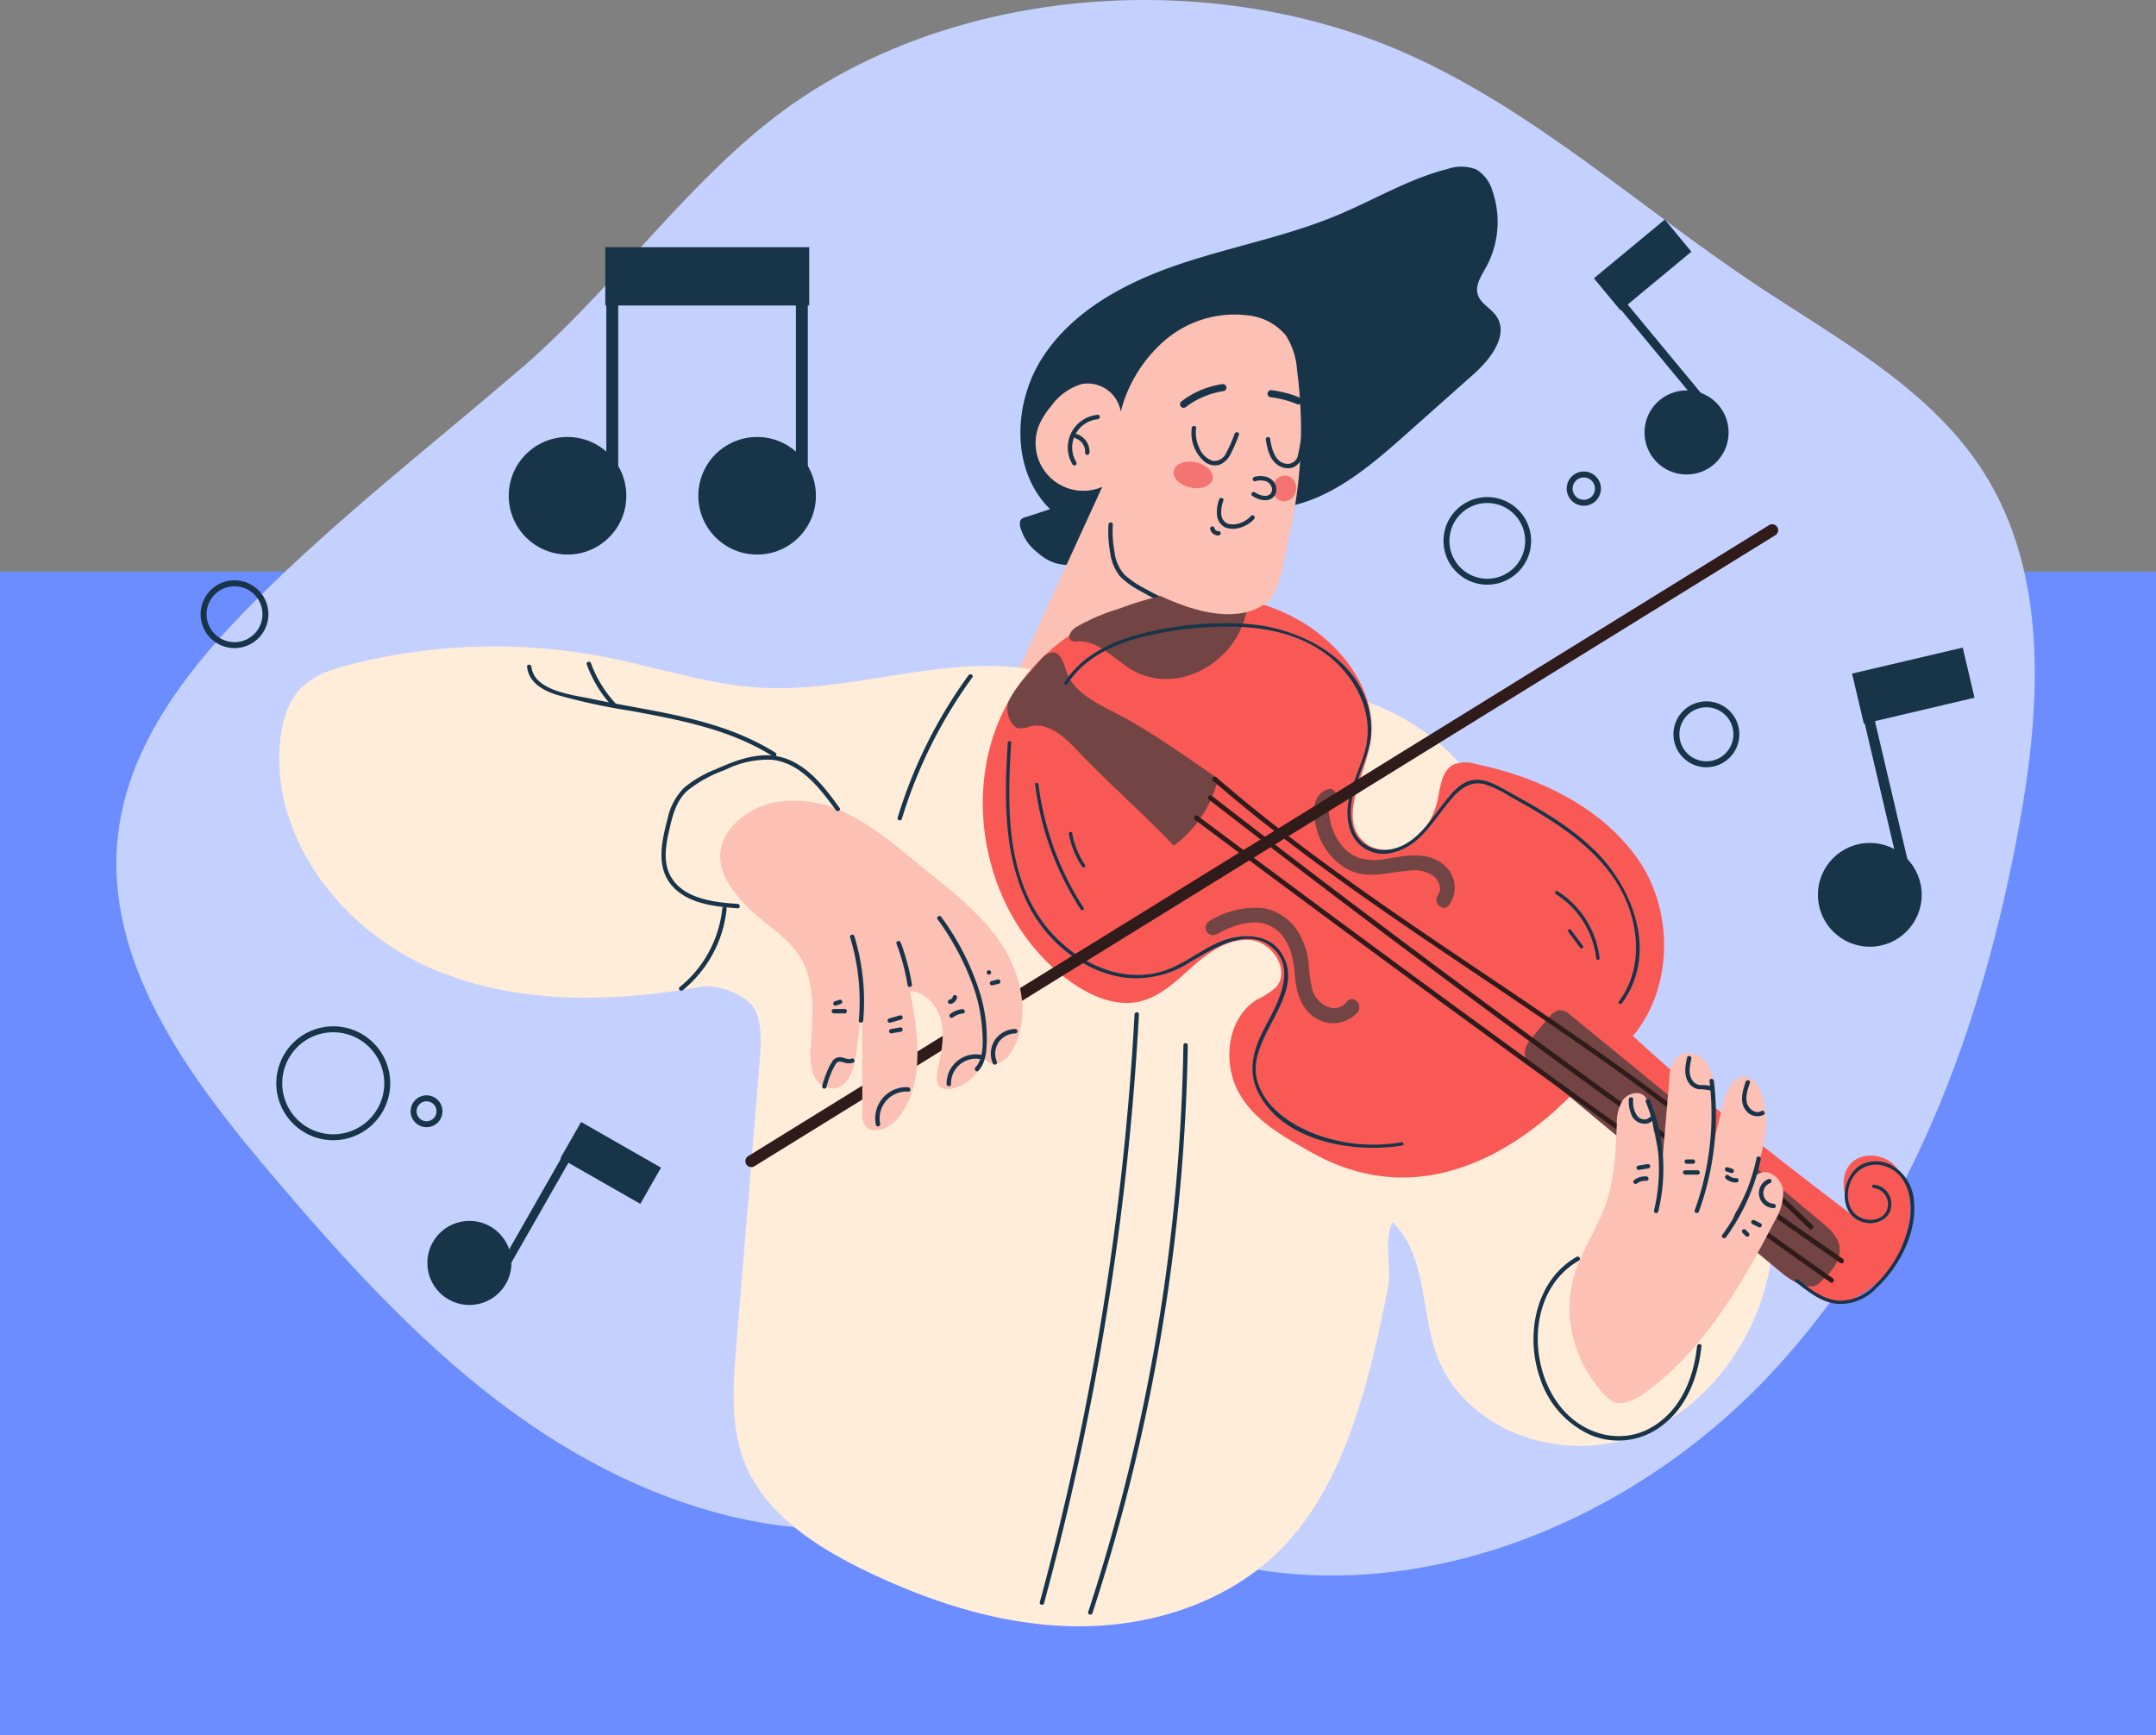 <svg xmlns="http://www.w3.org/2000/svg" width="315" height="253.51" viewBox="0 0 315 253.51">
  <rect x="0" y="0" width="315" height="253.51" fill="#808080" stroke="none"/>
  <g id="Grupo_85029" data-name="Grupo 85029" transform="translate(-265 -3244.678)">
    <g id="Grupo_85023" data-name="Grupo 85023">
      <rect id="Rectángulo_34651" data-name="Rectángulo 34651" width="315" height="170" transform="translate(265 3328.188)" fill="#6b8dff"/>
      <g id="Grupo_84254" data-name="Grupo 84254" transform="translate(267.564 3206.015)">
        <g id="Grupo_84000" data-name="Grupo 84000" transform="translate(14.436 38.664)">
          <path id="Trazado_118280" data-name="Trazado 118280" d="M150.733,260.461q-1.2-.2-2.42-.329c-9.524-1-19.038,1.6-28.608,1.95-17.246.633-34.142-6.148-48.252-16.087S45.68,223.081,34.517,209.919c-12-14.151-24.265-30.864-22.133-49.294,1.554-13.433,10.581-24.753,20.16-34.3,12.117-12.078,25.638-22.591,38.6-33.715,12.9-11.062,23.176-25.694,36.23-36.083,25.318-20.152,64.385-22.921,93.363-9.99,18.593,8.3,33.9,22.359,50.84,33.646,12.12,8.075,25.648,15.244,33.431,27.553,9.43,14.915,8.31,34.063,5.164,51.426-5.324,29.378-16.037,58.687-36.5,80.429s-52.013,34.594-80.929,27.161C165.35,264.852,158.235,261.7,150.733,260.461Z" transform="translate(-12.141 -38.664)" fill="#c4d1ff"/>
        </g>
        <g id="Grupo_157821" data-name="Grupo 157821" transform="translate(5005.083 8086.985)">
          <g id="Grupo_84430" data-name="Grupo 84430" transform="translate(-5254.65 -8103.897)">
            <g id="Grupo_84403" data-name="Grupo 84403" transform="translate(287.806 79.925)">
              <g id="Grupo_84256" data-name="Grupo 84256" transform="translate(108.196)">
                <path id="Trazado_118411" data-name="Trazado 118411" d="M368.7,125.427c-5.794-5.65-5.455-15.612-.987-22.36S379.778,92.294,387.44,89.69s15.7-4.078,23.174-7.189c5.4-2.247,10.478-5.34,16.143-6.773a6.051,6.051,0,0,1,4.206.069,5.419,5.419,0,0,1,2.38,3.21,13.821,13.821,0,0,1-.964,11.093c-.692,1.244-1.615,2.6-1.2,3.966.4,1.324,1.879,1.982,2.679,3.108,1.937,2.727-.763,6.286-3.262,8.508l-9.843,8.752c-5.236,4.655-10.855,9.5-17.756,10.7-2.807.489-5.68.339-8.521.545-6.141.448-11.5,2.767-16.83,5.687-3.722,2.041-7.3,3.571-10.861.344a6.954,6.954,0,0,1-2.468-3.749c-.221-1.277.424-1.233,1.519-1.593Q367.266,125.9,368.7,125.427Z" transform="translate(-364.268 -75.383)" fill="#173449"/>
              </g>
              <g id="Grupo_84290" data-name="Grupo 84290" transform="translate(83.019 21.589)">
                <g id="Grupo_84257" data-name="Grupo 84257">
                  <path id="Trazado_118412" data-name="Trazado 118412" d="M386.836,149.7c1.242-7.363,1.353-9.681,2.76-16.736,4.659,1.85,10.453,3.479,15.471,1.708,3.472-1.224,3.664-6.489,4.515-10.072a68.338,68.338,0,0,0,1.261-24.693,10.765,10.765,0,0,0-1.626-5.05,8.278,8.278,0,0,0-5.579-2.949,15.673,15.673,0,0,0-11.886,3.464,20.411,20.411,0,0,0-6.667,10.607,4.909,4.909,0,0,0-5.684-4.041,8.477,8.477,0,0,0-4.488,3.236,11,11,0,0,0-1.762,2.78,6.971,6.971,0,0,0,9.229,9.016c-3.959,8.624-8.691,19.008-12.65,27.63l-24.571,7.388s21.182,6.242,41.236,7.352c0,0,11.147,3.287,15.9.789Z" transform="translate(-345.16 -91.769)" fill="#fcc0b4"/>
                </g>
                <g id="Grupo_84262" data-name="Grupo 84262" transform="translate(32.204 14.673)">
                  <g id="Grupo_84259" data-name="Grupo 84259">
                    <g id="Grupo_84258" data-name="Grupo 84258">
                      <path id="Trazado_118413" data-name="Trazado 118413" d="M373.958,102.907a4.788,4.788,0,0,0-3.677,7.255.321.321,0,0,0,.553-.323,4.15,4.15,0,0,1,3.124-6.292c.406-.043.41-.684,0-.64Z" transform="translate(-369.601 -102.904)" fill="#173449"/>
                    </g>
                  </g>
                  <g id="Grupo_84261" data-name="Grupo 84261" transform="translate(0.881 2.804)">
                    <g id="Grupo_84260" data-name="Grupo 84260">
                      <path id="Trazado_118414" data-name="Trazado 118414" d="M370.5,105.663a2,2,0,0,1,1.046.793,1.958,1.958,0,0,1,.347,1.308.32.32,0,1,0,.64,0,2.691,2.691,0,0,0-1.863-2.72.32.32,0,0,0-.17.618Z" transform="translate(-370.269 -105.033)" fill="#173449"/>
                    </g>
                  </g>
                </g>
                <g id="Grupo_84264" data-name="Grupo 84264" transform="translate(31.623 56.134)">
                  <g id="Grupo_84263" data-name="Grupo 84263">
                    <path id="Trazado_118415" data-name="Trazado 118415" d="M372.042,136.876a5.34,5.34,0,0,0-2.4-2.464.326.326,0,0,0-.437.115.322.322,0,0,0,.115.437,4.75,4.75,0,0,1,2.171,2.235.323.323,0,0,0,.439.115.327.327,0,0,0,.115-.437Z" transform="translate(-369.16 -134.372)" fill="#173449"/>
                  </g>
                </g>
                <g id="Grupo_84266" data-name="Grupo 84266" transform="translate(36.826 57.027)">
                  <g id="Grupo_84265" data-name="Grupo 84265">
                    <path id="Trazado_118416" data-name="Trazado 118416" d="M373.7,137.8a5.462,5.462,0,0,1,1.978-2.156.321.321,0,0,0-.324-.553,6.111,6.111,0,0,0-2.207,2.385.329.329,0,0,0,.115.439.324.324,0,0,0,.439-.115Z" transform="translate(-373.109 -135.049)" fill="#173449"/>
                  </g>
                </g>
                <g id="Grupo_84289" data-name="Grupo 84289" transform="translate(38.099 10.19)">
                  <g id="Grupo_84283" data-name="Grupo 84283">
                    <g id="Grupo_84276" data-name="Grupo 84276" transform="translate(10.486)">
                      <g id="Grupo_84271" data-name="Grupo 84271" transform="translate(1.674 6.106)">
                        <g id="Grupo_84268" data-name="Grupo 84268">
                          <g id="Grupo_84267" data-name="Grupo 84267">
                            <path id="Trazado_118417" data-name="Trazado 118417" d="M383.342,104.441a5.527,5.527,0,0,0,1.773,4.836,2.423,2.423,0,0,0,2.241.544,3.033,3.033,0,0,0,1.6-1.457,22.977,22.977,0,0,0,1.273-2.919c.155-.382-.464-.548-.618-.17a20.021,20.021,0,0,1-1.253,2.842,1.9,1.9,0,0,1-1.937,1.128,3.185,3.185,0,0,1-1.955-1.842,5.278,5.278,0,0,1-.489-2.962c.047-.408-.593-.4-.64,0Z" transform="translate(-383.304 -104.137)" fill="#173449"/>
                          </g>
                        </g>
                        <g id="Grupo_84270" data-name="Grupo 84270" transform="translate(10.852 1.048)">
                          <g id="Grupo_84269" data-name="Grupo 84269">
                            <path id="Trazado_118418" data-name="Trazado 118418" d="M391.545,105.9c.242,1.456.626,3.185,2.091,3.887a2.442,2.442,0,0,0,1.916.153,2.307,2.307,0,0,0,1.306-1.618,11.615,11.615,0,0,0,.257-1.344l.265-1.642c.065-.4-.553-.576-.618-.17a27.442,27.442,0,0,1-.511,2.948,1.532,1.532,0,0,1-1.509,1.318c-1.87-.065-2.335-2.237-2.579-3.7-.067-.406-.685-.235-.618.17Z" transform="translate(-391.54 -104.932)" fill="#173449"/>
                          </g>
                        </g>
                      </g>
                      <g id="Grupo_84273" data-name="Grupo 84273">
                        <g id="Grupo_84272" data-name="Grupo 84272">
                          <path id="Trazado_118419" data-name="Trazado 118419" d="M382.817,102.892a12.105,12.105,0,0,1,5.614-2.377.524.524,0,0,0,.365-.64.534.534,0,0,0-.642-.364,12.741,12.741,0,0,0-5.863,2.481.539.539,0,0,0-.187.714.524.524,0,0,0,.713.186Z" transform="translate(-382.034 -99.502)" fill="#173449"/>
                        </g>
                      </g>
                      <g id="Grupo_84275" data-name="Grupo 84275" transform="translate(12.787 0.875)">
                        <g id="Grupo_84274" data-name="Grupo 84274">
                          <path id="Trazado_118420" data-name="Trazado 118420" d="M392.258,101.211a14.673,14.673,0,0,1,3.845,1.028.524.524,0,0,0,.642-.364.534.534,0,0,0-.364-.64,15.6,15.6,0,0,0-4.123-1.066.525.525,0,0,0-.52.522.532.532,0,0,0,.52.52Z" transform="translate(-391.738 -100.166)" fill="#173449"/>
                        </g>
                      </g>
                    </g>
                    <g id="Grupo_84278" data-name="Grupo 84278" transform="translate(0 20.203)">
                      <g id="Grupo_84277" data-name="Grupo 84277">
                        <path id="Trazado_118421" data-name="Trazado 118421" d="M374.107,115.143a16.875,16.875,0,0,0,.257,4.145,6.954,6.954,0,0,0,1.41,3.409,11.624,11.624,0,0,0,2.926,2.12,35.7,35.7,0,0,0,3.821,1.937c.374.163.7-.389.323-.553a35.744,35.744,0,0,1-3.368-1.675,14.431,14.431,0,0,1-3-2.02A5.985,5.985,0,0,1,375,119.224a16.172,16.172,0,0,1-.254-4.081c.025-.411-.615-.41-.64,0Z" transform="translate(-374.075 -114.835)" fill="#173449"/>
                      </g>
                    </g>
                    <g id="Grupo_84279" data-name="Grupo 84279" transform="translate(9.174 10.822)">
                      <ellipse id="Elipse_4788" data-name="Elipse 4788" cx="1.881" cy="2.902" rx="1.881" ry="2.902" transform="matrix(0.209, -0.978, 0.978, 0.209, 0, 3.679)" fill="#f47471"/>
                    </g>
                    <g id="Grupo_84280" data-name="Grupo 84280" transform="translate(23.649 13.037)">
                      <ellipse id="Elipse_4789" data-name="Elipse 4789" cx="1.881" cy="1.73" rx="1.881" ry="1.73" transform="matrix(0.209, -0.978, 0.978, 0.209, 0, 3.679)" fill="#f47471"/>
                    </g>
                    <g id="Grupo_84282" data-name="Grupo 84282" transform="translate(20.932 13.428)">
                      <g id="Grupo_84281" data-name="Grupo 84281">
                        <path id="Trazado_118422" data-name="Trazado 118422" d="M390.52,110.451a2.538,2.538,0,0,1,1.436-.029,1.372,1.372,0,0,1,.895.773,1.035,1.035,0,0,1-.086,1.05.941.941,0,0,1-.391.273,1.269,1.269,0,0,1-.572.063,2.669,2.669,0,0,1-.686-.163,3.533,3.533,0,0,1-.672-.345.321.321,0,1,0-.324.553c.856.552,2.241.971,3.056.117a1.623,1.623,0,0,0,.346-1.553,1.946,1.946,0,0,0-1.086-1.266,3.059,3.059,0,0,0-2.086-.091.321.321,0,0,0,.17.618Z" transform="translate(-389.961 -109.693)" fill="#173449"/>
                      </g>
                    </g>
                  </g>
                  <g id="Grupo_84288" data-name="Grupo 84288" transform="translate(14.885 16.625)">
                    <g id="Grupo_84285" data-name="Grupo 84285" transform="translate(0.966)">
                      <g id="Grupo_84284" data-name="Grupo 84284">
                        <path id="Trazado_118423" data-name="Trazado 118423" d="M386.458,112.344a5.053,5.053,0,0,0-.283,2.527,2.212,2.212,0,0,0,1.232,1.588,3.426,3.426,0,0,0,2.265-.04,4.4,4.4,0,0,0,1.891-1.208c.278-.3-.174-.758-.453-.453a3.72,3.72,0,0,1-1.534,1.02,3.02,3.02,0,0,1-1.857.119,1.591,1.591,0,0,1-.941-1.266,4.588,4.588,0,0,1,.3-2.116c.12-.4-.5-.564-.618-.17Z" transform="translate(-386.105 -112.12)" fill="#173449"/>
                      </g>
                    </g>
                    <g id="Grupo_84287" data-name="Grupo 84287" transform="translate(0 4.162)">
                      <g id="Grupo_84286" data-name="Grupo 84286">
                        <path id="Trazado_118424" data-name="Trazado 118424" d="M385.381,115.685a1.218,1.218,0,0,0,1.215.916.334.334,0,0,0,.227-.094.32.32,0,0,0-.227-.547.844.844,0,0,1-.153,0l.084.011a.917.917,0,0,1-.221-.059l.076.032a.928.928,0,0,1-.209-.123l.065.05a1,1,0,0,1-.163-.162l.05.065a.923.923,0,0,1-.116-.2l.033.076a.8.8,0,0,1-.042-.134.322.322,0,0,0-.394-.223.328.328,0,0,0-.224.394Z" transform="translate(-385.372 -115.278)" fill="#173449"/>
                      </g>
                    </g>
                  </g>
                </g>
              </g>
              <g id="Grupo_84291" data-name="Grupo 84291" transform="translate(0 70.106)">
                <path id="Trazado_118425" data-name="Trazado 118425" d="M392.819,132.076c-13.284-2.5-26.812,3.3-40.31,2.54-7.607-.428-14.923-2.925-22.4-4.409a85.247,85.247,0,0,0-37.672,1.046c-2.5.643-5.077,1.459-6.929,3.257-2.121,2.059-2.971,5.108-3.247,8.052-1.283,13.716,8.538,26.755,21.024,32.577s26.99,5.6,40.551,3.165c2.449-.439,7.064,1.366,7.973,3.683s.719,4.9.517,7.379q-1.7,20.7-3.4,41.4c-.468,5.7-.905,11.628,1.175,16.952,2.948,7.542,10.322,12.351,17.61,15.884,9.57,4.638,19.947,8,30.581,8.159s21.571-3.144,29.333-10.416c10.132-9.492,13.78-25.369,16.5-38.983.614-3.07-.7-6.817.686-9.626,5.562,5.314,3.807,14.867,7.445,21.644,4.866,9.069,16.827,13.022,26.682,10.053s17.29-11.8,20.186-21.681c1.12-3.822,1.627-7.981.362-11.758-2.592-7.738-11.293-11.231-17.458-16.58-15.4-13.357-15.138-39.022-30.837-52.022-7.817-6.472-18.352-8.616-28.487-9.143s-20.357.341-30.405-1.084C392.942,130.085,392.18,134.157,392.819,132.076Z" transform="translate(-282.153 -128.59)" fill="#ffecd9"/>
              </g>
              <g id="Grupo_84320" data-name="Grupo 84320" transform="translate(102.789 61.906)">
                <g id="Grupo_84292" data-name="Grupo 84292" transform="translate(0 0.678)">
                  <path id="Trazado_118426" data-name="Trazado 118426" d="M446.863,195.283c10.006,8.787,23.763,20.333,33.769,29.121,1.739,1.527,3.874,2.5,6.018,1.623a14.825,14.825,0,0,0,8.99-13.957,8.334,8.334,0,0,0-2.552-6.118c-1.739-1.465-4.655-1.634-6.161.07-1.745,1.974-.856,5.052.241,7.447-11.118-8.464-21.753-16.681-32.021-26.157,5.978-7.08,5.978-18.581.549-26.089s-14.42-11.74-23.488-13.64a4.927,4.927,0,0,0-3.326.113c-1.493.8-1.795,2.751-2.132,4.409a11.087,11.087,0,0,1-3.666,6.7c-2.057,1.592-5.243,1.9-7.194.182-3.722-3.285-.219-9.142.809-14,1.642-7.755-4.289-15.367-11.35-18.97-13.9-7.093-32.847-1.721-40.957,11.612s-4.168,32.628,8.524,41.709c2.948,2.111,6.591,3.746,10.129,2.951,3.11-.7,5.492-3.107,7.881-5.218s5.317-4.124,8.482-3.745,5.722,4.523,3.58,6.883A11.637,11.637,0,0,1,400.235,182c-4.186,2.557-5.061,8.678-2.925,13.094s6.723,6.9,11,9.3C429.021,216.006,445.93,195.882,446.863,195.283Z" transform="translate(-360.165 -122.881)" fill="#f85955"/>
                </g>
                <g id="Grupo_84293" data-name="Grupo 84293" transform="translate(79.149 61.324)">
                  <path id="Trazado_118427" data-name="Trazado 118427" d="M466.24,203.39c-.274-1.474-1.5-2.558-2.65-3.518q-18.233-15.232-36.66-30.23a2.336,2.336,0,0,0-1.638-.725,2.284,2.284,0,0,0-1.306.882q-1.494,1.66-2.846,3.44a2.98,2.98,0,0,0-.852,2.411,3.027,3.027,0,0,0,1.136,1.427l35.917,29.851c1.331,1.105,3.077,2.481,4.92,2.353.835-.058,1.312-.752,1.876-1.3a8.69,8.69,0,0,0,1.61-2A3.9,3.9,0,0,0,466.24,203.39Z" transform="translate(-420.235 -168.908)" fill="#724444"/>
                </g>
                <g id="Grupo_84295" data-name="Grupo 84295" transform="translate(48.396 29.029)">
                  <g id="Grupo_84294" data-name="Grupo 84294">
                    <path id="Trazado_118428" data-name="Trazado 118428" d="M398.834,144.469c-2.465.892-2.109,4.037-1.472,6.053a9.4,9.4,0,0,0,4.515,5.655c2.887,1.427,5.762.39,8.771.163a5.087,5.087,0,0,1,3.78.825c.667.59,1.24,1.874.6,2.672-.88,1.095.669,2.663,1.559,1.557a4.288,4.288,0,0,0-.771-5.94c-2.211-1.882-5.326-1.362-7.94-.933a8.79,8.79,0,0,1-4.476-.075,5.975,5.975,0,0,1-2.609-1.995,8.393,8.393,0,0,1-1.474-3.127c-.109-.443-.6-2.478.1-2.733,1.323-.478.751-2.609-.586-2.124Z" transform="translate(-396.895 -144.398)" fill="#724444"/>
                  </g>
                </g>
                <g id="Grupo_84297" data-name="Grupo 84297" transform="translate(32.557 46.346)">
                  <g id="Grupo_84296" data-name="Grupo 84296">
                    <path id="Trazado_118429" data-name="Trazado 118429" d="M386.522,161.432c2.286-1.307,5.664-2.518,8.131-1.024,2.427,1.472,3.06,4.406,3.261,7.027.19,2.457.839,4.905,3.074,6.284a4.756,4.756,0,0,0,6.079-.871c.888-1.09-.661-2.658-1.559-1.557-1.654,2.029-4.259.48-5-1.548a21.134,21.134,0,0,1-.59-4.23,11.916,11.916,0,0,0-1.173-3.763,7.542,7.542,0,0,0-5.476-4.124,12.8,12.8,0,0,0-7.862,1.9,1.1,1.1,0,0,0,1.112,1.9Z" transform="translate(-384.874 -157.54)" fill="#724444"/>
                  </g>
                </g>
                <g id="Grupo_84298" data-name="Grupo 84298" transform="translate(3.577 9.053)">
                  <path id="Trazado_118430" data-name="Trazado 118430" d="M387.2,157.5a17.028,17.028,0,0,0,6.467-9.8c-5.137-3.5-9.909-7.024-15.452-9.839-2.743-1.393-5.8-3-6.734-5.927-.394-1.232-.992-3.029-2.223-2.633a2.928,2.928,0,0,0-1.17.654c-1.75,2.12-3.812,3.953-5,6.431-.563,1.173.091,3.547,1.332,3.932a3.451,3.451,0,0,0,1.8-.256c2.59-.635,4.969,1.484,6.8,3.424C377.557,148.307,382.648,152.668,387.2,157.5Z" transform="translate(-362.879 -129.237)" fill="#724444"/>
                </g>
                <g id="Grupo_84299" data-name="Grupo 84299" transform="translate(12.634)">
                  <path id="Trazado_118431" data-name="Trazado 118431" d="M386.422,135.02a10.227,10.227,0,0,1-6.891-.685c-2.936-1.485-5.282-4.7-8.566-4.508a1.541,1.541,0,0,1-.908-.1c-.718-.444-.029-1.539.688-1.984a30.591,30.591,0,0,1,6.368-2.721,47.874,47.874,0,0,1,9.317-2.488,18.875,18.875,0,0,1,5.263.03,14.1,14.1,0,0,1,2.6.654c.884.316,1.568.406,1.494,1.409a12.206,12.206,0,0,1-4.573,8A11.957,11.957,0,0,1,386.422,135.02Z" transform="translate(-369.754 -122.367)" fill="#724444"/>
                </g>
                <g id="Grupo_84301" data-name="Grupo 84301" transform="translate(118.653 83.425)">
                  <g id="Grupo_84300" data-name="Grupo 84300">
                    <path id="Trazado_118432" data-name="Trazado 118432" d="M461.737,189.591a2.381,2.381,0,0,1,1.821,3.444c-.805,1.476-2.982,1.492-4.222.611-1.535-1.09-1.685-3.316-.987-4.923a3.958,3.958,0,0,1,4.319-2.5c3.963.689,4.927,5.04,4.273,8.43a17.444,17.444,0,0,1-5.06,9.131,6.981,6.981,0,0,1-5.354,2.27c-2.256-.217-4.183-1.755-5.883-3.123-.242-.2-.59.149-.345.345,1.776,1.43,3.728,2.966,6.069,3.245a7.3,7.3,0,0,0,5.743-2.287c3.336-3.1,6-8.16,5.484-12.818a6.446,6.446,0,0,0-2.81-4.873,4.774,4.774,0,0,0-4.882-.344c-3.127,1.789-3.5,7.632.588,8.45,1.6.32,3.5-.453,3.768-2.215a2.83,2.83,0,0,0-2.523-3.336.244.244,0,0,0,0,.488Z" transform="translate(-450.216 -185.682)" fill="#173449"/>
                  </g>
                </g>
                <g id="Grupo_84303" data-name="Grupo 84303" transform="translate(32.862 29.969)">
                  <g id="Grupo_84302" data-name="Grupo 84302">
                    <path id="Trazado_118433" data-name="Trazado 118433" d="M477.9,212.823q-36.461-25.3-71.863-52.073-10.2-7.718-20.307-15.558c-.354-.274-.855.22-.5.5q35.1,27.221,71.305,52.985,10.459,7.441,21.007,14.756c.373.26.726-.35.356-.607Z" transform="translate(-385.106 -145.111)" fill="#301b1b"/>
                  </g>
                </g>
                <g id="Grupo_84305" data-name="Grupo 84305" transform="translate(30.874 32.876)">
                  <g id="Grupo_84304" data-name="Grupo 84304">
                    <path id="Trazado_118434" data-name="Trazado 118434" d="M476.905,214.957q-36.574-25.891-72.6-52.536-10.123-7.489-20.2-15.035c-.362-.271-.714.34-.354.609q35.87,26.854,72.291,52.962,10.234,7.334,20.511,14.608c.37.262.722-.348.356-.607Z" transform="translate(-383.597 -147.317)" fill="#301b1b"/>
                  </g>
                </g>
                <g id="Grupo_84307" data-name="Grupo 84307" transform="translate(33.515 27.239)">
                  <g id="Grupo_84306" data-name="Grupo 84306">
                    <path id="Trazado_118435" data-name="Trazado 118435" d="M473.333,208.584c-20.215-19.87-44.966-34-67.864-50.417-6.621-4.749-13.089-9.708-19.256-15.037-.341-.3-.841.2-.5.5,21.56,18.631,46.671,32.428,69.135,49.856a203.666,203.666,0,0,1,17.984,15.6c.323.318.821-.179.5-.5Z" transform="translate(-385.601 -143.039)" fill="#301b1b"/>
                  </g>
                </g>
                <g id="Grupo_84309" data-name="Grupo 84309" transform="translate(11.899 4.794)">
                  <g id="Grupo_84308" data-name="Grupo 84308">
                    <path id="Trazado_118436" data-name="Trazado 118436" d="M450.663,181.546c5.313-7.17,1.758-16.8-4.069-22.438-3.583-3.464-7.954-5.97-12.3-8.352-1.655-.908-3.534-2.167-5.522-1.793-1.825.345-3.107,2.046-4.181,3.413-1.727,2.2-3.262,4.764-5.849,6.061-3.226,1.617-6.84.457-7.546-3.3-.916-4.876,3.023-9.073,2.851-13.93-.324-9.259-9.682-14.394-17.889-15.066a48.9,48.9,0,0,0-15.915,1.48c-4.351,1.129-8.488,3.168-11.011,7.023-.171.264.25.507.422.245,2.507-3.83,6.667-5.78,10.984-6.863a50.769,50.769,0,0,1,13.885-1.488c5.181.174,10.455,1.53,14.322,5.155,3.517,3.3,5.589,8.085,4.31,12.886-.979,3.677-3.357,7.214-2.323,11.163a5.133,5.133,0,0,0,6.525,3.741c4.256-1.1,6.074-5.338,8.848-8.279,1.188-1.261,2.619-2.109,4.4-1.665a16.4,16.4,0,0,1,3.71,1.787c2.09,1.149,4.166,2.323,6.164,3.627,4.568,2.983,8.91,6.794,10.969,11.98,1.874,4.721,1.895,10.169-1.215,14.366-.187.253.236.5.422.246Z" transform="translate(-369.196 -126.005)" fill="#173449"/>
                  </g>
                </g>
                <g id="Grupo_84311" data-name="Grupo 84311" transform="translate(3.385 22.037)">
                  <g id="Grupo_84310" data-name="Grupo 84310">
                    <path id="Trazado_118437" data-name="Trazado 118437" d="M420.509,197.7a24.1,24.1,0,0,1-12.492-1.154c-3.68-1.389-7.624-3.994-8.628-8.047-1.548-6.252,7.707-12.577,3.431-18.66-1.514-2.154-4.324-2.538-6.745-2.062-3.432.675-6.108,3.178-9.269,4.509-6.933,2.915-14.608-1.107-18.739-6.809-5.384-7.431-5.126-17.427-4.577-26.152.02-.314-.469-.312-.489,0-.5,8-.683,16.594,3.111,23.909,2.752,5.307,8.109,9.682,14.149,10.429a14.543,14.543,0,0,0,9.285-2.231c3.37-1.953,8.57-5.407,12.242-2.041s.148,8.77-1.547,12.162c-1.38,2.763-2.135,5.732-.758,8.654,3.465,7.352,14,9.16,21.156,7.964.31-.051.179-.522-.129-.47Z" transform="translate(-362.734 -139.092)" fill="#173449"/>
                  </g>
                </g>
                <g id="Grupo_84313" data-name="Grupo 84313" transform="translate(83.609 43.933)">
                  <g id="Grupo_84312" data-name="Grupo 84312">
                    <path id="Trazado_118438" data-name="Trazado 118438" d="M430.128,165.546a13.39,13.39,0,0,0-6.147-9.8c-.267-.167-.513.254-.246.42a12.869,12.869,0,0,1,5.9,9.377c.036.308.523.312.489,0Z" transform="translate(-423.62 -155.71)" fill="#173449"/>
                  </g>
                </g>
                <g id="Grupo_84315" data-name="Grupo 84315" transform="translate(85.495 49.504)">
                  <g id="Grupo_84314" data-name="Grupo 84314">
                    <path id="Trazado_118439" data-name="Trazado 118439" d="M427.238,162.4l-1.731-2.337a.252.252,0,0,0-.333-.088.247.247,0,0,0-.087.335l1.73,2.337a.253.253,0,0,0,.335.087.245.245,0,0,0,.087-.333Z" transform="translate(-425.051 -159.938)" fill="#173449"/>
                  </g>
                </g>
                <g id="Grupo_84317" data-name="Grupo 84317" transform="translate(7.644 28.124)">
                  <g id="Grupo_84316" data-name="Grupo 84316">
                    <path id="Trazado_118440" data-name="Trazado 118440" d="M365.969,143.944a43.374,43.374,0,0,0,6.658,18.275c.17.264.593.018.42-.245a42.892,42.892,0,0,1-6.591-18.03c-.038-.308-.527-.312-.488,0Z" transform="translate(-365.966 -143.711)" fill="#173449"/>
                  </g>
                </g>
                <g id="Grupo_84319" data-name="Grupo 84319" transform="translate(12.577 35.293)">
                  <g id="Grupo_84318" data-name="Grupo 84318">
                    <path id="Trazado_118441" data-name="Trazado 118441" d="M369.715,149.459a12.618,12.618,0,0,0,1.929,4.768c.174.26.6.016.422-.246a12.256,12.256,0,0,1-1.88-4.653c-.055-.308-.526-.178-.47.13Z" transform="translate(-369.711 -149.152)" fill="#173449"/>
                  </g>
                </g>
              </g>
              <g id="Grupo_84321" data-name="Grupo 84321" transform="translate(128.445 60.649)">
                <path id="Trazado_118442" data-name="Trazado 118442" d="M396.1,123.753s-3.815,5.679-16.466-.406C379.636,123.347,391.451,118.736,396.1,123.753Z" transform="translate(-379.636 -121.413)" fill="#fcc0b4"/>
              </g>
              <g id="Grupo_84354" data-name="Grupo 84354" transform="translate(64.424 52.247)">
                <g id="Grupo_84322" data-name="Grupo 84322" transform="translate(3.673)">
                  <path id="Trazado_118443" data-name="Trazado 118443" d="M334.706,208.975a.869.869,0,0,1-.458-1.607l149.157-92.2a.867.867,0,1,1,.912,1.476l-149.155,92.2A.862.862,0,0,1,334.706,208.975Z" transform="translate(-333.835 -115.036)" fill="#301b1b"/>
                </g>
                <g id="Grupo_84323" data-name="Grupo 84323" transform="translate(0 40.363)">
                  <path id="Trazado_118444" data-name="Trazado 118444" d="M344.289,181.644a9.068,9.068,0,0,0,.323,3.912,3.221,3.221,0,0,0,2.969,2.206c2.113-.133,2.983-2.737,3.284-4.834q.555-3.874.918-7.771l.029,16.269a3.412,3.412,0,0,0,.216,1.46c.846,1.8,3.673.829,4.928-.718,4.07-5.021,3.045-12.309,1.806-18.653,2.365.071,4.185,2.334,4.631,4.656s-.13,4.705-.6,7.026c-.175.863-.249,1.949.489,2.43a1.9,1.9,0,0,0,1.26.2,6.092,6.092,0,0,0,5.207-6.194c-.991.772.057,2.567,1.314,2.538s2.214-1.134,2.8-2.244c2.538-4.787,1.211-10.862-1.8-15.37s-7.439-7.824-11.641-11.246c-3.315-2.7-6.576-5.545-10.393-7.475a17.02,17.02,0,0,0-11.382-1.818c-3.291.773-7.051,3.43-7.549,7.018-.464,3.336,2.065,6.332,4.266,8.512,2.729,2.7,6.491,4.583,8.026,8.265C344.938,173.51,344.555,177.744,344.289,181.644Z" transform="translate(-331.048 -145.669)" fill="#fcc0b4"/>
                </g>
                <g id="Grupo_84325" data-name="Grupo 84325" transform="translate(14.894 77.885)">
                  <g id="Grupo_84324" data-name="Grupo 84324">
                    <path id="Trazado_118445" data-name="Trazado 118445" d="M346.6,174.362c-.394.178-.926-.111-1.318-.182a1.316,1.316,0,0,0-1.426.531,8.9,8.9,0,0,0-.876,1.745,13.69,13.69,0,0,0-.621,1.892.321.321,0,0,0,.618.17,13.546,13.546,0,0,1,.578-1.789,8.942,8.942,0,0,1,.817-1.64c.282-.418.689-.315,1.112-.2a2.036,2.036,0,0,0,1.439.026.323.323,0,0,0,.115-.437.328.328,0,0,0-.439-.115Z" transform="translate(-342.352 -174.146)" fill="#173449"/>
                  </g>
                </g>
                <g id="Grupo_84327" data-name="Grupo 84327" transform="translate(18.97 59.98)">
                  <g id="Grupo_84326" data-name="Grupo 84326">
                    <path id="Trazado_118446" data-name="Trazado 118446" d="M347.367,173.1a32.671,32.671,0,0,0-1.29-12.322c-.119-.393-.738-.225-.617.17a32.207,32.207,0,0,1,1.266,12.152c-.036.411.6.408.64,0Z" transform="translate(-345.445 -160.557)" fill="#173449"/>
                  </g>
                </g>
                <g id="Grupo_84329" data-name="Grupo 84329" transform="translate(25.734 60.904)">
                  <g id="Grupo_84328" data-name="Grupo 84328">
                    <path id="Trazado_118447" data-name="Trazado 118447" d="M352.851,167.574a32.985,32.985,0,0,0-1.633-6.1c-.144-.383-.763-.217-.618.17a32.879,32.879,0,0,1,1.633,6.1c.067.406.685.235.618-.17Z" transform="translate(-350.578 -161.259)" fill="#173449"/>
                  </g>
                </g>
                <g id="Grupo_84331" data-name="Grupo 84331" transform="translate(31.691 57.248)">
                  <g id="Grupo_84330" data-name="Grupo 84330">
                    <path id="Trazado_118448" data-name="Trazado 118448" d="M361.144,181.084c1.136-1.273,1.2-3.056,1.214-4.683a22.9,22.9,0,0,0-.872-6.244,37.8,37.8,0,0,0-5.774-11.53c-.236-.335-.792-.016-.553.323a38.671,38.671,0,0,1,5.382,10.284,23.75,23.75,0,0,1,1.129,5.655c.123,1.81.307,4.3-.979,5.742-.273.307.178.762.453.453Z" transform="translate(-355.1 -158.484)" fill="#173449"/>
                  </g>
                </g>
                <g id="Grupo_84333" data-name="Grupo 84333" transform="translate(22.66 82.259)">
                  <g id="Grupo_84332" data-name="Grupo 84332">
                    <path id="Trazado_118449" data-name="Trazado 118449" d="M353.057,177.473a4.549,4.549,0,0,0-4.721,5.491c.08.4.7.233.618-.17a3.911,3.911,0,0,1,4.1-4.68c.412.022.411-.618,0-.64Z" transform="translate(-348.246 -177.466)" fill="#173449"/>
                  </g>
                </g>
                <g id="Grupo_84335" data-name="Grupo 84335" transform="translate(33.067 77.444)">
                  <g id="Grupo_84334" data-name="Grupo 84334">
                    <path id="Trazado_118450" data-name="Trazado 118450" d="M361.089,173.882a4.273,4.273,0,0,0-4.937,4.288c.026.41.668.412.64,0a3.63,3.63,0,0,1,4.127-3.671c.4.08.575-.536.17-.617Z" transform="translate(-356.144 -173.812)" fill="#173449"/>
                  </g>
                </g>
                <g id="Grupo_84337" data-name="Grupo 84337" transform="translate(39.536 73.757)">
                  <g id="Grupo_84336" data-name="Grupo 84336">
                    <path id="Trazado_118451" data-name="Trazado 118451" d="M364.628,171.014a3.694,3.694,0,0,0-2.926,1.527,3.642,3.642,0,0,0-.377,3.453.331.331,0,0,0,.394.224.321.321,0,0,0,.224-.394,3.057,3.057,0,0,1,.273-2.9,3.019,3.019,0,0,1,2.413-1.266.32.32,0,0,0,0-.64Z" transform="translate(-361.053 -171.014)" fill="#173449"/>
                  </g>
                </g>
                <g id="Grupo_84339" data-name="Grupo 84339" transform="translate(16.282 70.835)">
                  <g id="Grupo_84338" data-name="Grupo 84338">
                    <path id="Trazado_118452" data-name="Trazado 118452" d="M343.725,169.436h1.586a.32.32,0,1,0,0-.64h-1.586a.32.32,0,1,0,0,.64Z" transform="translate(-343.405 -168.796)" fill="#173449"/>
                  </g>
                </g>
                <g id="Grupo_84341" data-name="Grupo 84341" transform="translate(16.509 69.475)">
                  <g id="Grupo_84340" data-name="Grupo 84340">
                    <path id="Trazado_118453" data-name="Trazado 118453" d="M343.983,168.621l.68-.227a.339.339,0,0,0,.191-.148.329.329,0,0,0,.032-.246.321.321,0,0,0-.394-.224l-.68.227a.339.339,0,0,0-.191.148.328.328,0,0,0-.032.246.319.319,0,0,0,.146.191.327.327,0,0,0,.248.033Z" transform="translate(-343.577 -167.763)" fill="#173449"/>
                  </g>
                </g>
                <g id="Grupo_84343" data-name="Grupo 84343" transform="translate(24.662 73.527)">
                  <g id="Grupo_84342" data-name="Grupo 84342">
                    <path id="Trazado_118454" data-name="Trazado 118454" d="M350.171,171.7l1.356-.241a.322.322,0,0,0,.224-.394.328.328,0,0,0-.394-.224l-1.357.241a.322.322,0,0,0-.223.394.328.328,0,0,0,.394.224Z" transform="translate(-349.765 -170.839)" fill="#173449"/>
                  </g>
                </g>
                <g id="Grupo_84345" data-name="Grupo 84345" transform="translate(24.44 71.754)">
                  <g id="Grupo_84344" data-name="Grupo 84344">
                    <path id="Trazado_118455" data-name="Trazado 118455" d="M350,170.575l1.585-.452a.323.323,0,0,0,.224-.394.327.327,0,0,0-.394-.224l-1.586.452a.321.321,0,0,0,.171.618Z" transform="translate(-349.597 -169.493)" fill="#173449"/>
                  </g>
                </g>
                <g id="Grupo_84347" data-name="Grupo 84347" transform="translate(33.482 70.855)">
                  <g id="Grupo_84346" data-name="Grupo 84346">
                    <path id="Trazado_118456" data-name="Trazado 118456" d="M357.006,169.993c-.059.046.032-.024.042-.03l.088-.062c.061-.04.121-.078.184-.112s.111-.061.167-.088c.032-.016.065-.03.1-.045s.033-.014,0,0l.05-.02a3.119,3.119,0,0,1,.386-.121c.07-.017.141-.032.211-.043l.054-.008c-.041.005-.042.005-.005,0l.107-.011a.321.321,0,1,0,0-.642,3.425,3.425,0,0,0-1.833.729.319.319,0,0,0,0,.452.331.331,0,0,0,.453,0Z" transform="translate(-356.459 -168.811)" fill="#173449"/>
                  </g>
                </g>
                <g id="Grupo_84349" data-name="Grupo 84349" transform="translate(33.271 68.801)">
                  <g id="Grupo_84348" data-name="Grupo 84348">
                    <path id="Trazado_118457" data-name="Trazado 118457" d="M356.7,168.537a1.181,1.181,0,0,0,.588-.307,1.193,1.193,0,0,0,.336-.573.335.335,0,0,0-.033-.246.32.32,0,0,0-.585.076.924.924,0,0,1-.043.133l.032-.076a.856.856,0,0,1-.112.19l.05-.065a.951.951,0,0,1-.162.163l.065-.05a.915.915,0,0,1-.2.116l.076-.032a.809.809,0,0,1-.183.053.324.324,0,0,0-.191.148.323.323,0,0,0,.115.439l.076.032a.316.316,0,0,0,.171,0Z" transform="translate(-356.299 -167.252)" fill="#173449"/>
                  </g>
                </g>
                <g id="Grupo_84351" data-name="Grupo 84351" transform="translate(39.387 66.518)">
                  <g id="Grupo_84350" data-name="Grupo 84350">
                    <path id="Trazado_118458" data-name="Trazado 118458" d="M361.347,166.375l.907-.228a.324.324,0,0,0,.224-.394.327.327,0,0,0-.394-.224l-.907.228a.32.32,0,0,0,.17.618Z" transform="translate(-360.94 -165.519)" fill="#173449"/>
                  </g>
                </g>
                <g id="Grupo_84353" data-name="Grupo 84353" transform="translate(38.95 65.171)">
                  <g id="Grupo_84352" data-name="Grupo 84352">
                    <path id="Trazado_118459" data-name="Trazado 118459" d="M360.917,165.137a.32.32,0,0,0,0-.64.32.32,0,0,0,0,.64Z" transform="translate(-360.609 -164.497)" fill="#173449"/>
                  </g>
                </g>
              </g>
              <g id="Grupo_84386" data-name="Grupo 84386" transform="translate(188.497 129.523)">
                <g id="Grupo_84355" data-name="Grupo 84355">
                  <path id="Trazado_118460" data-name="Trazado 118460" d="M438.214,221.8c7.463-6.235,12.474-14.868,16.945-23.5a8.047,8.047,0,0,0,1.285-4.544c-.2-1.588-1.791-3.092-3.3-2.575-2.531.866-1.581,5.479-4.031,6.556,3.048-5.575,6.186-11.974,4.22-18.017-.376-1.153-1.115-2.386-2.318-2.546-1.8-.237-2.837,1.958-3.282,3.722l-2.705,10.739a35.62,35.62,0,0,0,1.451-12.158,7.7,7.7,0,0,0-1.323-4.509c-1-1.237-3.019-1.775-4.215-.723a4.625,4.625,0,0,0-1.124,3.193l-1.12,13.114-1.81-8.915a3.2,3.2,0,0,0-.655-1.615c-.843-.9-2.464-.478-3.2.509a6.279,6.279,0,0,0-.893,3.526c-.181,3.764-.261,7.6-1.434,11.179-1.253,3.832-3.7,7.2-4.837,11.069a17.371,17.371,0,0,0,.306,10.368,18,18,0,0,0,2.407,4.713c.762,1.063,2.218,3.215,3.579,3.414C434.214,225.1,436.773,223.006,438.214,221.8Z" transform="translate(-425.212 -173.684)" fill="#fcc0b4"/>
                </g>
                <g id="Grupo_84357" data-name="Grupo 84357" transform="translate(11.126 6.729)">
                  <g id="Grupo_84356" data-name="Grupo 84356">
                    <path id="Trazado_118461" data-name="Trazado 118461" d="M433.681,179.174a25.859,25.859,0,0,1,1.21,15.868c-.1.4.52.571.617.17A26.43,26.43,0,0,0,434.3,179c-.154-.377-.773-.212-.618.17Z" transform="translate(-433.656 -178.791)" fill="#173449"/>
                  </g>
                </g>
                <g id="Grupo_84359" data-name="Grupo 84359" transform="translate(18.281 3.767)">
                  <g id="Grupo_84358" data-name="Grupo 84358">
                    <path id="Trazado_118462" data-name="Trazado 118462" d="M441.272,176.848a41.209,41.209,0,0,1-2.165,18.906c-.14.389.478.555.618.17a41.637,41.637,0,0,0,2.187-19.076c-.049-.4-.69-.408-.64,0Z" transform="translate(-439.086 -176.544)" fill="#173449"/>
                  </g>
                </g>
                <g id="Grupo_84361" data-name="Grupo 84361" transform="translate(22.264 15.105)">
                  <g id="Grupo_84360" data-name="Grupo 84360">
                    <path id="Trazado_118463" data-name="Trazado 118463" d="M447.183,185.379a29.4,29.4,0,0,1-5.013,11.251c-.242.333.312.652.553.323a29.83,29.83,0,0,0,5.077-11.4c.086-.4-.532-.574-.617-.17Z" transform="translate(-442.109 -185.148)" fill="#173449"/>
                  </g>
                </g>
                <g id="Grupo_84363" data-name="Grupo 84363" transform="translate(8.676 6.465)">
                  <g id="Grupo_84362" data-name="Grupo 84362">
                    <path id="Trazado_118464" data-name="Trazado 118464" d="M431.8,178.9a4.856,4.856,0,0,0,.5,2.5,2.145,2.145,0,0,0,1.825,1.061,1.51,1.51,0,0,0,1.092-.455c.283-.3-.169-.752-.453-.453a.907.907,0,0,1-.835.257,1.779,1.779,0,0,1-.436-.14,1.49,1.49,0,0,1-.418-.3,3.555,3.555,0,0,1-.631-2.472.32.32,0,0,0-.64,0Z" transform="translate(-431.797 -178.591)" fill="#173449"/>
                  </g>
                </g>
                <g id="Grupo_84365" data-name="Grupo 84365" transform="translate(16.93 0.423)">
                  <g id="Grupo_84364" data-name="Grupo 84364">
                    <path id="Trazado_118465" data-name="Trazado 118465" d="M438.326,174.235c-.267,1.224-.524,2.629.264,3.725a2.146,2.146,0,0,0,1.373.9,8.488,8.488,0,0,1,1.876.211.323.323,0,0,0,.394-.224.328.328,0,0,0-.224-.394,5.058,5.058,0,0,0-1.66-.188,1.555,1.555,0,0,1-1.206-.629c-.7-.939-.428-2.181-.2-3.232.087-.4-.53-.573-.618-.17Z" transform="translate(-438.062 -174.005)" fill="#173449"/>
                  </g>
                </g>
                <g id="Grupo_84367" data-name="Grupo 84367" transform="translate(25.22 3.971)">
                  <g id="Grupo_84366" data-name="Grupo 84366">
                    <path id="Trazado_118466" data-name="Trazado 118466" d="M444.884,176.919c-.415,1.228-.9,2.792-.108,3.978a2.087,2.087,0,0,0,2.726.851c.35-.217.029-.771-.323-.553-.714.441-1.584-.125-1.941-.772-.559-1.012-.075-2.332.262-3.334.133-.391-.486-.56-.617-.17Z" transform="translate(-444.353 -176.698)" fill="#173449"/>
                  </g>
                </g>
                <g id="Grupo_84369" data-name="Grupo 84369" transform="translate(27.694 18.375)">
                  <g id="Grupo_84368" data-name="Grupo 84368">
                    <path id="Trazado_118467" data-name="Trazado 118467" d="M447.65,187.647a2.2,2.2,0,0,0,.718,4.26c.412.018.411-.622,0-.64a1.562,1.562,0,0,1-.548-3,.33.33,0,0,0,.224-.394.322.322,0,0,0-.394-.224Z" transform="translate(-446.23 -187.63)" fill="#173449"/>
                  </g>
                </g>
                <g id="Grupo_84371" data-name="Grupo 84371" transform="translate(9.347 18.015)">
                  <g id="Grupo_84370" data-name="Grupo 84370">
                    <path id="Trazado_118468" data-name="Trazado 118468" d="M432.787,188.423a2.293,2.293,0,0,1,.357-.225l.095-.045c.062-.029-.049.017.021-.009s.132-.047.2-.067.136-.037.2-.05l.079-.013c.037-.005.034-.005-.007,0l.051-.005a2.372,2.372,0,0,1,.422,0,.321.321,0,0,0,.32-.32.329.329,0,0,0-.32-.32,2.559,2.559,0,0,0-1.746.5.355.355,0,0,0-.148.191.328.328,0,0,0,.033.246.323.323,0,0,0,.437.116Z" transform="translate(-432.306 -187.357)" fill="#173449"/>
                  </g>
                </g>
                <g id="Grupo_84373" data-name="Grupo 84373" transform="translate(9.796 16.216)">
                  <g id="Grupo_84372" data-name="Grupo 84372">
                    <path id="Trazado_118469" data-name="Trazado 118469" d="M433.053,186.842l1.36-.227a.322.322,0,0,0,.224-.394.33.33,0,0,0-.394-.224l-1.36.228a.322.322,0,0,0-.224.394.328.328,0,0,0,.394.223Z" transform="translate(-432.647 -185.991)" fill="#173449"/>
                  </g>
                </g>
                <g id="Grupo_84375" data-name="Grupo 84375" transform="translate(16.595 17.122)">
                  <g id="Grupo_84374" data-name="Grupo 84374">
                    <path id="Trazado_118470" data-name="Trazado 118470" d="M438.127,187.319h1.812a.32.32,0,1,0,0-.64h-1.812a.32.32,0,1,0,0,.64Z" transform="translate(-437.807 -186.679)" fill="#173449"/>
                  </g>
                </g>
                <g id="Grupo_84377" data-name="Grupo 84377" transform="translate(16.821 15.536)">
                  <g id="Grupo_84376" data-name="Grupo 84376">
                    <path id="Trazado_118471" data-name="Trazado 118471" d="M438.3,186.115h.905a.32.32,0,1,0,0-.64H438.3a.32.32,0,1,0,0,.64Z" transform="translate(-437.979 -185.475)" fill="#173449"/>
                  </g>
                </g>
                <g id="Grupo_84379" data-name="Grupo 84379" transform="translate(22.725 17.791)">
                  <g id="Grupo_84378" data-name="Grupo 84378">
                    <path id="Trazado_118472" data-name="Trazado 118472" d="M442.551,187.731a2.21,2.21,0,0,0,1.575.569.32.32,0,1,0,0-.64c-.058,0-.116,0-.174,0l-.088-.005-.043-.005c-.036,0-.029,0,.02,0-.01.008-.072-.012-.086-.014l-.086-.018a1.746,1.746,0,0,1-.167-.05l-.083-.03.016.007-.04-.017c-.053-.025-.1-.053-.156-.082s-.1-.062-.146-.1l-.036-.025c.037.028.041.03.013.009s-.043-.038-.066-.058a.321.321,0,0,0-.453.453Z" transform="translate(-442.459 -187.187)" fill="#173449"/>
                  </g>
                </g>
                <g id="Grupo_84381" data-name="Grupo 84381" transform="translate(22.714 16.669)">
                  <g id="Grupo_84380" data-name="Grupo 84380">
                    <path id="Trazado_118473" data-name="Trazado 118473" d="M442.684,186.965l.68.227a.32.32,0,0,0,.17-.618l-.68-.227a.32.32,0,1,0-.17.618Z" transform="translate(-442.451 -186.335)" fill="#173449"/>
                  </g>
                </g>
                <g id="Grupo_84383" data-name="Grupo 84383" transform="translate(26.563 24.382)">
                  <g id="Grupo_84382" data-name="Grupo 84382">
                    <path id="Trazado_118474" data-name="Trazado 118474" d="M445.526,192.786l.905.455a.345.345,0,0,0,.248.032.32.32,0,0,0,.076-.585l-.905-.455a.345.345,0,0,0-.248-.033.334.334,0,0,0-.191.148.326.326,0,0,0,.115.439Z" transform="translate(-445.372 -192.189)" fill="#173449"/>
                  </g>
                </g>
                <g id="Grupo_84385" data-name="Grupo 84385" transform="translate(25.204 25.731)">
                  <g id="Grupo_84384" data-name="Grupo 84384">
                    <path id="Trazado_118475" data-name="Trazado 118475" d="M444.435,193.76l.453.453a.329.329,0,0,0,.227.094.319.319,0,0,0,.32-.32.34.34,0,0,0-.094-.227l-.453-.453a.321.321,0,0,0-.453,0,.322.322,0,0,0-.094.227.329.329,0,0,0,.094.227Z" transform="translate(-444.341 -193.213)" fill="#173449"/>
                  </g>
                </g>
              </g>
              <g id="Grupo_84388" data-name="Grupo 84388" transform="translate(55.841 86.01)">
                <g id="Grupo_84387" data-name="Grupo 84387">
                  <path id="Trazado_118476" data-name="Trazado 118476" d="M350.564,148.35c-1.951-2.677-4.1-5.558-7.211-6.953-3.672-1.647-7.452-.231-10.893,1.308a16.551,16.551,0,0,0-4.628,2.7,9.124,9.124,0,0,0-2.426,4.605c-.86,3.269-1.752,7.184.854,9.916,2.352,2.465,6.193,2.863,9.4,3.087.411.029.41-.611,0-.64-3.326-.232-7.723-.676-9.659-3.822-1.214-1.969-.91-4.365-.434-6.51.49-2.211.987-4.583,2.716-6.182a18.884,18.884,0,0,1,5.546-3.06,13.889,13.889,0,0,1,6.85-1.486c4.2.468,7.024,4.2,9.331,7.362.24.331.8.011.552-.323Z" transform="translate(-324.533 -140.66)" fill="#173449"/>
                </g>
              </g>
              <g id="Grupo_84390" data-name="Grupo 84390" transform="translate(58.39 108.131)">
                <g id="Grupo_84389" data-name="Grupo 84389">
                  <path id="Trazado_118477" data-name="Trazado 118477" d="M332.8,157.755a16.988,16.988,0,0,1-6.224,11.445c-.32.26.134.71.453.453a17.619,17.619,0,0,0,6.411-11.9c.042-.41-.6-.406-.64,0Z" transform="translate(-326.468 -157.449)" fill="#173449"/>
                </g>
              </g>
              <g id="Grupo_84392" data-name="Grupo 84392" transform="translate(36.207 72.768)">
                <g id="Grupo_84391" data-name="Grupo 84391">
                  <path id="Trazado_118478" data-name="Trazado 118478" d="M345.919,143.48c-5.313-3.352-11.387-4.9-17.5-6.085-3.137-.606-6.289-1.132-9.413-1.8-2.7-.576-8.368-1.146-8.736-4.681-.041-.406-.683-.411-.64,0,.244,2.337,2.355,3.479,4.409,4.125a89.3,89.3,0,0,0,10.677,2.311c7.226,1.328,14.568,2.7,20.876,6.68.349.221.672-.333.323-.553Z" transform="translate(-309.633 -130.611)" fill="#173449"/>
                </g>
              </g>
              <g id="Grupo_84394" data-name="Grupo 84394" transform="translate(44.906 72.346)">
                <g id="Grupo_84393" data-name="Grupo 84393">
                  <path id="Trazado_118479" data-name="Trazado 118479" d="M320.386,136.281a17.185,17.185,0,0,1-3.514-5.772c-.138-.385-.758-.219-.617.17a17.963,17.963,0,0,0,3.677,6.056c.281.3.733-.15.453-.453Z" transform="translate(-316.234 -130.29)" fill="#173449"/>
                </g>
              </g>
              <g id="Grupo_84396" data-name="Grupo 84396" transform="translate(90.333 74.175)">
                <g id="Grupo_84395" data-name="Grupo 84395">
                  <path id="Trazado_118480" data-name="Trazado 118480" d="M361.082,131.816a69.615,69.615,0,0,0-10.355,20.809c-.12.4.5.564.618.17a69.054,69.054,0,0,1,10.289-20.655c.244-.333-.312-.654-.552-.324Z" transform="translate(-350.711 -131.678)" fill="#173449"/>
                </g>
              </g>
              <g id="Grupo_84398" data-name="Grupo 84398" transform="translate(183.249 159.242)">
                <g id="Grupo_84397" data-name="Grupo 84397">
                  <path id="Trazado_118481" data-name="Trazado 118481" d="M427.553,196.284c-6.116,3.448-7.563,11.6-5.339,17.818a13.654,13.654,0,0,0,7.381,8.235,10.469,10.469,0,0,0,10.437-1.4c3.643-2.75,5.274-7.182,5.734-11.587.044-.41-.6-.407-.64,0-.494,4.725-2.473,9.541-6.811,11.947-4.39,2.436-9.654.961-12.839-2.734-5.227-6.062-5.12-17.482,2.4-21.722a.321.321,0,0,0-.323-.553Z" transform="translate(-421.23 -196.24)" fill="#173449"/>
                </g>
              </g>
              <g id="Grupo_84400" data-name="Grupo 84400" transform="translate(111.103 123.562)">
                <g id="Grupo_84399" data-name="Grupo 84399">
                  <path id="Trazado_118482" data-name="Trazado 118482" d="M380.33,169.469a412.091,412.091,0,0,1-13.843,85.881.321.321,0,0,0,.618.17,412.915,412.915,0,0,0,13.865-86.051c.022-.412-.618-.411-.64,0Z" transform="translate(-366.474 -169.161)" fill="#173449"/>
                </g>
              </g>
              <g id="Grupo_84402" data-name="Grupo 84402" transform="translate(118.172 128.073)">
                <g id="Grupo_84401" data-name="Grupo 84401">
                  <path id="Trazado_118483" data-name="Trazado 118483" d="M385.765,172.894a281.235,281.235,0,0,1-13.907,82.8c-.129.393.489.561.617.17a281.807,281.807,0,0,0,13.931-82.966.32.32,0,0,0-.64,0Z" transform="translate(-371.84 -172.584)" fill="#173449"/>
                </g>
              </g>
            </g>
            <g id="Grupo_84407" data-name="Grupo 84407" transform="translate(512.608 150.202)">
              <g id="Grupo_84404" data-name="Grupo 84404" transform="translate(0 28.54)">
                <circle id="Elipse_4790" data-name="Elipse 4790" cx="7.582" cy="7.582" r="7.582" fill="#173449"/>
              </g>
              <g id="Grupo_84405" data-name="Grupo 84405" transform="translate(5.899 6.735)">
                <rect id="Rectángulo_34658" data-name="Rectángulo 34658" width="1.532" height="26.218" transform="translate(0 0.35) rotate(-13.221)" fill="#173449"/>
              </g>
              <g id="Grupo_84406" data-name="Grupo 84406" transform="translate(4.99)">
                <rect id="Rectángulo_34659" data-name="Rectángulo 34659" width="16.599" height="7.521" transform="matrix(0.974, -0.229, 0.229, 0.974, 0, 3.796)" fill="#173449"/>
              </g>
            </g>
            <g id="Grupo_84411" data-name="Grupo 84411" transform="translate(309.441 219.514)">
              <g id="Grupo_84408" data-name="Grupo 84408" transform="translate(0 14.452)">
                <circle id="Elipse_4791" data-name="Elipse 4791" cx="6.144" cy="6.144" r="6.144" fill="#173449"/>
              </g>
              <g id="Grupo_84409" data-name="Grupo 84409" transform="translate(10.647 2.449)">
                <rect id="Rectángulo_34660" data-name="Rectángulo 34660" width="21.244" height="1.243" transform="translate(0 18.45) rotate(-60.28)" fill="#173449"/>
              </g>
              <g id="Grupo_84410" data-name="Grupo 84410" transform="translate(19.439)">
                <rect id="Rectángulo_34661" data-name="Rectángulo 34661" width="13.45" height="6.094" transform="translate(3.025 0) rotate(29.761)" fill="#173449"/>
              </g>
            </g>
            <g id="Grupo_84415" data-name="Grupo 84415" transform="translate(479.878 87.659)">
              <g id="Grupo_84412" data-name="Grupo 84412" transform="translate(7.393 24.96)">
                <circle id="Elipse_4792" data-name="Elipse 4792" cx="6.144" cy="6.144" r="6.144" fill="#173449"/>
              </g>
              <g id="Grupo_84413" data-name="Grupo 84413" transform="translate(1.847 9.847)">
                <rect id="Rectángulo_34662" data-name="Rectángulo 34662" width="1.242" height="21.243" transform="translate(0 0.792) rotate(-39.638)" fill="#173449"/>
              </g>
              <g id="Grupo_84414" data-name="Grupo 84414">
                <rect id="Rectángulo_34663" data-name="Rectángulo 34663" width="13.45" height="6.094" transform="matrix(0.77, -0.638, 0.638, 0.77, 0, 8.581)" fill="#173449"/>
              </g>
            </g>
            <g id="Grupo_84423" data-name="Grupo 84423" transform="translate(321.332 91.692)">
              <g id="Grupo_84418" data-name="Grupo 84418" transform="translate(0 3.864)">
                <g id="Grupo_84416" data-name="Grupo 84416" transform="translate(0 23.87)">
                  <circle id="Elipse_4793" data-name="Elipse 4793" cx="8.59" cy="8.59" r="8.59" fill="#173449"/>
                </g>
                <g id="Grupo_84417" data-name="Grupo 84417" transform="translate(14.257)">
                  <rect id="Rectángulo_34664" data-name="Rectángulo 34664" width="1.736" height="29.702" fill="#173449"/>
                </g>
              </g>
              <g id="Grupo_84421" data-name="Grupo 84421" transform="translate(27.699 3.864)">
                <g id="Grupo_84419" data-name="Grupo 84419" transform="translate(0 23.87)">
                  <circle id="Elipse_4794" data-name="Elipse 4794" cx="8.59" cy="8.59" r="8.59" fill="#173449"/>
                </g>
                <g id="Grupo_84420" data-name="Grupo 84420" transform="translate(14.257)">
                  <rect id="Rectángulo_34665" data-name="Rectángulo 34665" width="1.736" height="29.702" fill="#173449"/>
                </g>
              </g>
              <g id="Grupo_84422" data-name="Grupo 84422" transform="translate(14.105)">
                <rect id="Rectángulo_34666" data-name="Rectángulo 34666" width="29.792" height="8.521" fill="#173449"/>
              </g>
            </g>
            <g id="Grupo_84424" data-name="Grupo 84424" transform="translate(276.316 140.371)">
              <path id="Trazado_118484" data-name="Trazado 118484" d="M278.385,131.162a4.952,4.952,0,1,1,4.95-4.953A4.958,4.958,0,0,1,278.385,131.162Zm0-9.035a4.083,4.083,0,1,0,4.082,4.082A4.088,4.088,0,0,0,278.385,122.127Z" transform="translate(-273.433 -121.259)" fill="#173449"/>
            </g>
            <g id="Grupo_84425" data-name="Grupo 84425" transform="translate(287.372 205.538)">
              <path id="Trazado_118485" data-name="Trazado 118485" d="M290.145,187.36a8.321,8.321,0,1,1,8.322-8.322A8.331,8.331,0,0,1,290.145,187.36Zm0-15.774a7.454,7.454,0,1,0,7.454,7.452A7.461,7.461,0,0,0,290.145,171.585Z" transform="translate(-281.824 -170.717)" fill="#173449"/>
            </g>
            <g id="Grupo_84426" data-name="Grupo 84426" transform="translate(306.999 215.625)">
              <path id="Trazado_118486" data-name="Trazado 118486" d="M299.044,183.024a2.326,2.326,0,1,1,2.327-2.326A2.328,2.328,0,0,1,299.044,183.024Zm0-3.783A1.457,1.457,0,1,0,300.5,180.7,1.458,1.458,0,0,0,299.044,179.241Z" transform="translate(-296.72 -178.373)" fill="#173449"/>
            </g>
            <g id="Grupo_84427" data-name="Grupo 84427" transform="translate(457.903 128.205)">
              <path id="Trazado_118487" data-name="Trazado 118487" d="M417.65,124.828a6.4,6.4,0,1,1,6.4-6.4A6.409,6.409,0,0,1,417.65,124.828Zm0-11.935a5.534,5.534,0,1,0,5.533,5.534A5.541,5.541,0,0,0,417.65,112.893Z" transform="translate(-411.248 -112.026)" fill="#173449"/>
            </g>
            <g id="Grupo_84428" data-name="Grupo 84428" transform="translate(475.903 124.473)">
              <path id="Trazado_118488" data-name="Trazado 118488" d="M427.409,114.193a2.5,2.5,0,1,1,2.5-2.5A2.5,2.5,0,0,1,427.409,114.193Zm0-4.132a1.632,1.632,0,1,0,1.631,1.631A1.634,1.634,0,0,0,427.409,110.061Z" transform="translate(-424.909 -109.193)" fill="#173449"/>
            </g>
            <g id="Grupo_84429" data-name="Grupo 84429" transform="translate(491.501 158.055)">
              <path id="Trazado_118489" data-name="Trazado 118489" d="M441.56,144.308a4.814,4.814,0,1,1,4.815-4.815A4.819,4.819,0,0,1,441.56,144.308Zm0-8.761a3.946,3.946,0,1,0,3.946,3.946A3.951,3.951,0,0,0,441.56,135.547Z" transform="translate(-436.747 -134.68)" fill="#173449"/>
            </g>
          </g>
        </g>
      </g>
    </g>
  </g>
</svg>
